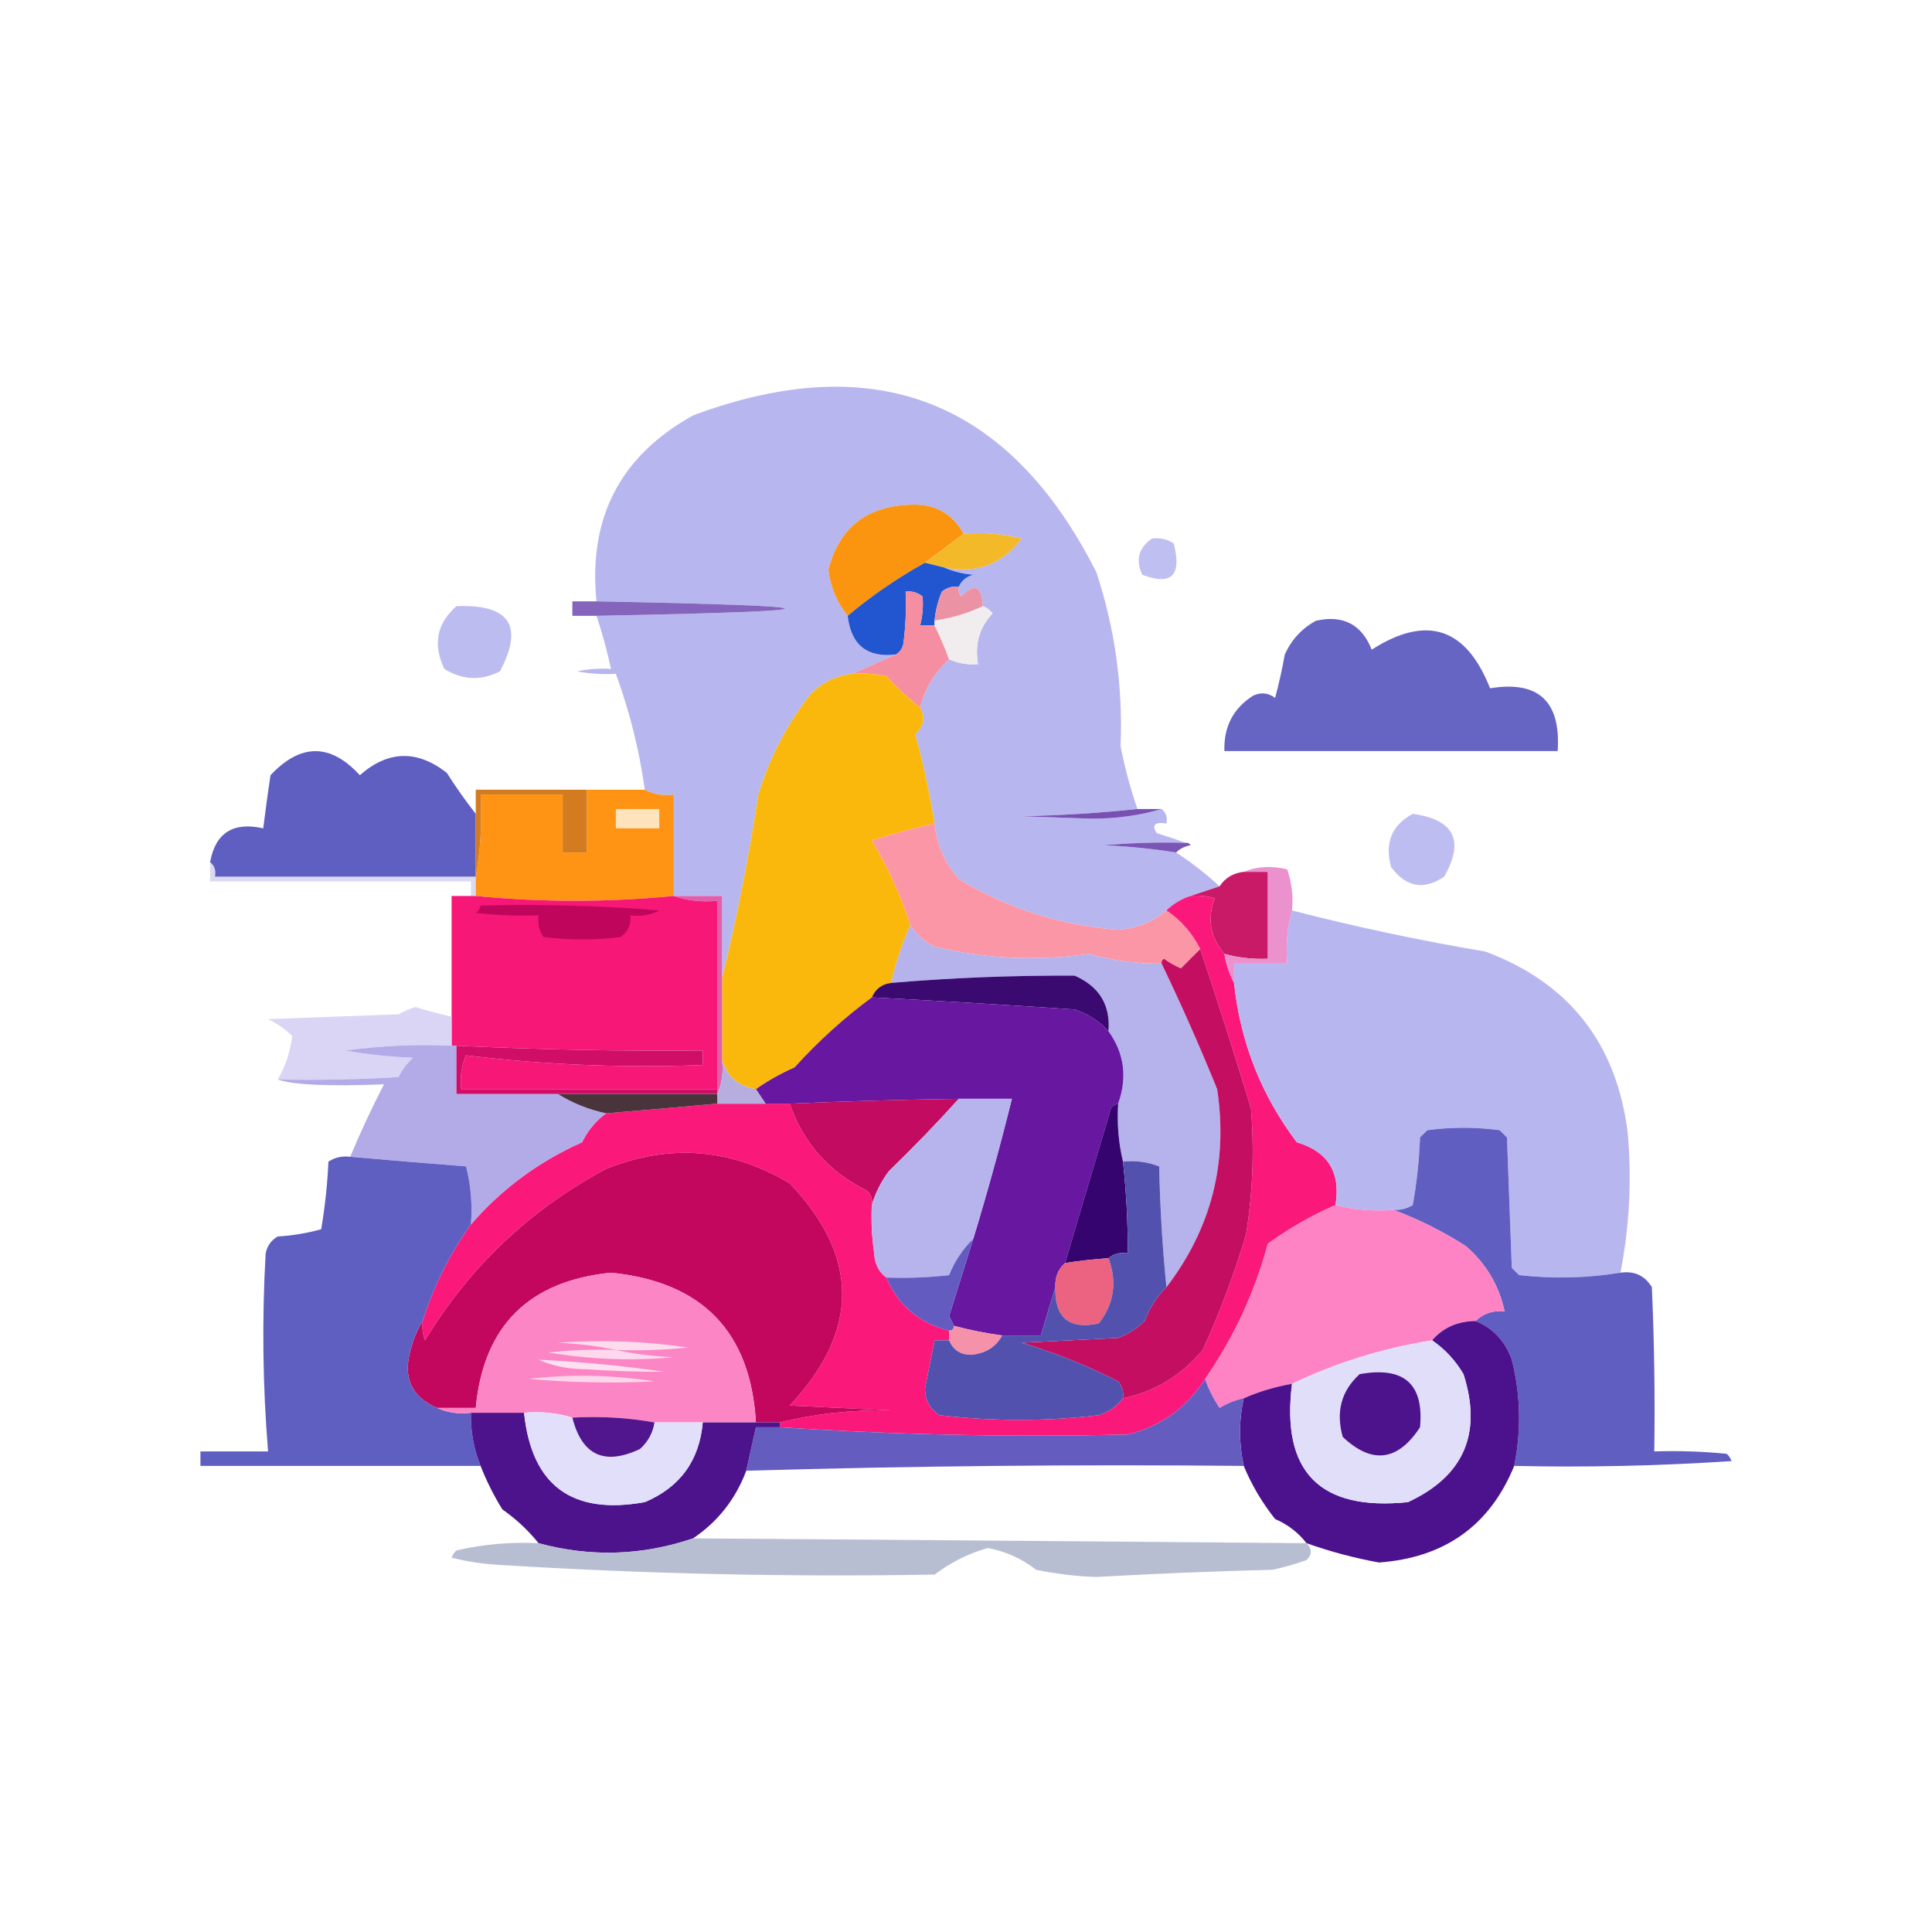 <?xml version="1.0" encoding="UTF-8"?>
<!DOCTYPE svg PUBLIC "-//W3C//DTD SVG 1.1//EN" "http://www.w3.org/Graphics/SVG/1.1/DTD/svg11.dtd">
<svg xmlns="http://www.w3.org/2000/svg" version="1.1" width="400px" height="400px" style="shape-rendering:geometricPrecision; text-rendering:geometricPrecision; image-rendering:optimizeQuality; fill-rule:evenodd; clip-rule:evenodd" xmlns:xlink="http://www.w3.org/1999/xlink">
<g><path style="opacity:0.995" fill="#b8b6ee" d="M 235.5,167.5 C 227.677,168.329 219.677,168.829 211.5,169C 216.333,169.167 221.167,169.333 226,169.5C 231.216,169.494 236.049,168.827 240.5,167.5C 241.404,168.209 241.737,169.209 241.5,170.5C 239.058,170.119 238.391,170.786 239.5,172.5C 241.631,173.169 243.631,173.835 245.5,174.5C 239.824,174.334 234.157,174.501 228.5,175C 233.582,175.219 238.582,175.719 243.5,176.5C 246.72,178.603 249.72,180.936 252.5,183.5C 250.5,184.167 248.5,184.833 246.5,185.5C 244.566,186.11 242.899,187.11 241.5,188.5C 238.678,190.904 235.345,192.238 231.5,192.5C 219.656,191.623 208.656,188.123 198.5,182C 195.594,178.689 193.927,174.856 193.5,170.5C 192.488,164.276 191.155,158.11 189.5,152C 191.286,150.317 191.619,148.484 190.5,146.5C 191.483,142.531 193.483,139.198 196.5,136.5C 198.379,137.341 200.379,137.675 202.5,137.5C 201.769,133.397 202.769,129.897 205.5,127C 204.956,126.283 204.289,125.783 203.5,125.5C 203.279,121.282 201.779,120.615 199,123.5C 198.536,122.906 198.369,122.239 198.5,121.5C 199.058,120.21 200.058,119.377 201.5,119C 199.292,118.809 197.292,118.309 195.5,117.5C 202.164,118.827 207.498,116.827 211.5,111.5C 207.555,110.509 203.555,110.176 199.5,110.5C 197.131,106.256 193.464,104.256 188.5,104.5C 179.377,104.802 173.71,109.302 171.5,118C 171.978,121.622 173.311,124.788 175.5,127.5C 176.209,133.549 179.542,136.215 185.5,135.5C 182.5,136.833 179.5,138.167 176.5,139.5C 173.231,139.884 170.397,141.218 168,143.5C 163.029,149.774 159.362,156.774 157,164.5C 155.04,177.419 152.54,190.086 149.5,202.5C 149.5,196.833 149.5,191.167 149.5,185.5C 146.167,185.5 142.833,185.5 139.5,185.5C 139.5,178.5 139.5,171.5 139.5,164.5C 137.265,164.795 135.265,164.461 133.5,163.5C 132.352,155.267 130.352,147.267 127.5,139.5C 124.813,139.664 122.146,139.497 119.5,139C 121.81,138.503 124.143,138.337 126.5,138.5C 125.697,134.761 124.697,131.095 123.5,127.5C 175.5,126.5 175.5,125.5 123.5,124.5C 121.752,107.213 128.419,94.38 143.5,86C 181.134,71.978 208.967,82.812 227,118.5C 230.844,130.172 232.51,142.172 232,154.5C 232.872,158.943 234.038,163.276 235.5,167.5 Z"/></g>
<g><path style="opacity:1" fill="#fb940e" d="M 199.5,110.5 C 196.833,112.5 194.167,114.5 191.5,116.5C 185.782,119.686 180.448,123.352 175.5,127.5C 173.311,124.788 171.978,121.622 171.5,118C 173.71,109.302 179.377,104.802 188.5,104.5C 193.464,104.256 197.131,106.256 199.5,110.5 Z"/></g>
<g><path style="opacity:1" fill="#f4b928" d="M 199.5,110.5 C 203.555,110.176 207.555,110.509 211.5,111.5C 207.498,116.827 202.164,118.827 195.5,117.5C 194.167,117.167 192.833,116.833 191.5,116.5C 194.167,114.5 196.833,112.5 199.5,110.5 Z"/></g>
<g><path style="opacity:0.977" fill="#bebef1" d="M 238.5,111.5 C 240.144,111.286 241.644,111.62 243,112.5C 244.725,119.144 242.558,121.311 236.5,119C 235.057,115.939 235.724,113.439 238.5,111.5 Z"/></g>
<g><path style="opacity:1" fill="#2156d0" d="M 191.5,116.5 C 192.833,116.833 194.167,117.167 195.5,117.5C 197.292,118.309 199.292,118.809 201.5,119C 200.058,119.377 199.058,120.21 198.5,121.5C 197.178,121.33 196.011,121.663 195,122.5C 194.187,124.436 193.687,126.436 193.5,128.5C 193.5,128.833 193.5,129.167 193.5,129.5C 192.5,129.5 191.5,129.5 190.5,129.5C 191.014,127.488 191.18,125.488 191,123.5C 189.989,122.663 188.822,122.33 187.5,122.5C 187.665,126.182 187.499,129.848 187,133.5C 186.722,134.416 186.222,135.082 185.5,135.5C 179.542,136.215 176.209,133.549 175.5,127.5C 180.448,123.352 185.782,119.686 191.5,116.5 Z"/></g>
<g><path style="opacity:1" fill="#eb92a5" d="M 198.5,121.5 C 198.369,122.239 198.536,122.906 199,123.5C 201.779,120.615 203.279,121.282 203.5,125.5C 200.373,126.997 197.04,127.997 193.5,128.5C 193.687,126.436 194.187,124.436 195,122.5C 196.011,121.663 197.178,121.33 198.5,121.5 Z"/></g>
<g><path style="opacity:0.967" fill="#bbbaf0" d="M 94.5,125.5 C 105.515,125.065 108.515,129.565 103.5,139C 99.584,140.987 95.75,140.821 92,138.5C 89.578,133.445 90.411,129.111 94.5,125.5 Z"/></g>
<g><path style="opacity:1" fill="#8564bc" d="M 123.5,124.5 C 175.5,125.5 175.5,126.5 123.5,127.5C 121.833,127.5 120.167,127.5 118.5,127.5C 118.5,126.5 118.5,125.5 118.5,124.5C 120.167,124.5 121.833,124.5 123.5,124.5 Z"/></g>
<g><path style="opacity:1" fill="#f48ea0" d="M 193.5,129.5 C 194.656,131.824 195.656,134.157 196.5,136.5C 193.483,139.198 191.483,142.531 190.5,146.5C 188.037,144.539 185.703,142.372 183.5,140C 181.19,139.503 178.857,139.337 176.5,139.5C 179.5,138.167 182.5,136.833 185.5,135.5C 186.222,135.082 186.722,134.416 187,133.5C 187.499,129.848 187.665,126.182 187.5,122.5C 188.822,122.33 189.989,122.663 191,123.5C 191.18,125.488 191.014,127.488 190.5,129.5C 191.5,129.5 192.5,129.5 193.5,129.5 Z"/></g>
<g><path style="opacity:0.957" fill="#5f5ec1" d="M 272.5,128.5 C 278.093,127.281 281.926,129.281 284,134.5C 295.37,127.234 303.537,129.901 308.5,142.5C 318.522,140.862 323.189,145.196 322.5,155.5C 299.5,155.5 276.5,155.5 253.5,155.5C 253.338,150.455 255.338,146.622 259.5,144C 261.112,143.28 262.612,143.446 264,144.5C 264.794,141.529 265.461,138.529 266,135.5C 267.413,132.396 269.58,130.063 272.5,128.5 Z"/></g>
<g><path style="opacity:1" fill="#f1edee" d="M 203.5,125.5 C 204.289,125.783 204.956,126.283 205.5,127C 202.769,129.897 201.769,133.397 202.5,137.5C 200.379,137.675 198.379,137.341 196.5,136.5C 195.656,134.157 194.656,131.824 193.5,129.5C 193.5,129.167 193.5,128.833 193.5,128.5C 197.04,127.997 200.373,126.997 203.5,125.5 Z"/></g>
<g><path style="opacity:1" fill="#fab80d" d="M 176.5,139.5 C 178.857,139.337 181.19,139.503 183.5,140C 185.703,142.372 188.037,144.539 190.5,146.5C 191.619,148.484 191.286,150.317 189.5,152C 191.155,158.11 192.488,164.276 193.5,170.5C 189.118,171.477 184.784,172.643 180.5,174C 183.838,179.511 186.504,185.344 188.5,191.5C 186.834,195.185 185.501,199.185 184.5,203.5C 182.596,203.738 181.262,204.738 180.5,206.5C 174.758,210.735 169.425,215.568 164.5,221C 161.609,222.274 158.942,223.774 156.5,225.5C 152.914,224.911 150.58,222.911 149.5,219.5C 149.5,213.833 149.5,208.167 149.5,202.5C 152.54,190.086 155.04,177.419 157,164.5C 159.362,156.774 163.029,149.774 168,143.5C 170.397,141.218 173.231,139.884 176.5,139.5 Z"/></g>
<g><path style="opacity:0.996" fill="#5f5ec1" d="M 98.5,168.5 C 98.5,172.833 98.5,177.167 98.5,181.5C 80.5,181.5 62.5,181.5 44.5,181.5C 44.737,180.209 44.404,179.209 43.5,178.5C 44.596,172.439 48.263,170.105 54.5,171.5C 54.952,167.837 55.452,164.17 56,160.5C 62.251,153.858 68.418,153.858 74.5,160.5C 80.329,155.365 86.329,155.198 92.5,160C 94.399,162.988 96.399,165.821 98.5,168.5 Z"/></g>
<g><path style="opacity:1" fill="#fe9314" d="M 121.5,163.5 C 125.5,163.5 129.5,163.5 133.5,163.5C 135.265,164.461 137.265,164.795 139.5,164.5C 139.5,171.5 139.5,178.5 139.5,185.5C 125.833,186.833 112.167,186.833 98.5,185.5C 98.5,184.167 98.5,182.833 98.5,181.5C 99.489,176.025 99.822,170.358 99.5,164.5C 105.167,164.5 110.833,164.5 116.5,164.5C 116.5,168.5 116.5,172.5 116.5,176.5C 118.167,176.5 119.833,176.5 121.5,176.5C 121.5,172.167 121.5,167.833 121.5,163.5 Z"/></g>
<g><path style="opacity:1" fill="#d37b1f" d="M 121.5,163.5 C 121.5,167.833 121.5,172.167 121.5,176.5C 119.833,176.5 118.167,176.5 116.5,176.5C 116.5,172.5 116.5,168.5 116.5,164.5C 110.833,164.5 105.167,164.5 99.5,164.5C 99.822,170.358 99.489,176.025 98.5,181.5C 98.5,177.167 98.5,172.833 98.5,168.5C 98.5,166.833 98.5,165.167 98.5,163.5C 106.167,163.5 113.833,163.5 121.5,163.5 Z"/></g>
<g><path style="opacity:1" fill="#ffe3bc" d="M 127.5,167.5 C 130.5,167.5 133.5,167.5 136.5,167.5C 136.5,168.833 136.5,170.167 136.5,171.5C 133.5,171.5 130.5,171.5 127.5,171.5C 127.5,170.167 127.5,168.833 127.5,167.5 Z"/></g>
<g><path style="opacity:1" fill="#7750b2" d="M 235.5,167.5 C 237.167,167.5 238.833,167.5 240.5,167.5C 236.049,168.827 231.216,169.494 226,169.5C 221.167,169.333 216.333,169.167 211.5,169C 219.677,168.829 227.677,168.329 235.5,167.5 Z"/></g>
<g><path style="opacity:0.95" fill="#bbbaf1" d="M 292.5,168.5 C 301.099,169.698 303.266,174.032 299,181.5C 294.779,184.366 291.112,183.699 288,179.5C 286.651,174.485 288.151,170.818 292.5,168.5 Z"/></g>
<g><path style="opacity:1" fill="#fb96a6" d="M 193.5,170.5 C 193.927,174.856 195.594,178.689 198.5,182C 208.656,188.123 219.656,191.623 231.5,192.5C 235.345,192.238 238.678,190.904 241.5,188.5C 244.543,190.543 246.876,193.21 248.5,196.5C 247.173,197.8 245.84,199.133 244.5,200.5C 243.252,199.96 242.085,199.293 241,198.5C 240.601,198.728 240.435,199.062 240.5,199.5C 235.314,199.561 230.314,198.894 225.5,197.5C 214.743,199.041 204.076,198.541 193.5,196C 191.292,194.953 189.626,193.453 188.5,191.5C 186.504,185.344 183.838,179.511 180.5,174C 184.784,172.643 189.118,171.477 193.5,170.5 Z"/></g>
<g><path style="opacity:1" fill="#7b55b6" d="M 245.5,174.5 C 245.938,174.435 246.272,174.601 246.5,175C 245.263,175.232 244.263,175.732 243.5,176.5C 238.582,175.719 233.582,175.219 228.5,175C 234.157,174.501 239.824,174.334 245.5,174.5 Z"/></g>
<g><path style="opacity:0.291" fill="#8382d1" d="M 43.5,178.5 C 44.404,179.209 44.737,180.209 44.5,181.5C 62.5,181.5 80.5,181.5 98.5,181.5C 98.5,182.833 98.5,184.167 98.5,185.5C 98.167,185.5 97.833,185.5 97.5,185.5C 97.5,184.5 97.5,183.5 97.5,182.5C 79.5,182.5 61.5,182.5 43.5,182.5C 43.5,181.167 43.5,179.833 43.5,178.5 Z"/></g>
<g><path style="opacity:1" fill="#c91a67" d="M 257.5,180.5 C 259.167,180.5 260.833,180.5 262.5,180.5C 262.5,186.5 262.5,192.5 262.5,198.5C 259.43,198.632 256.43,198.299 253.5,197.5C 250.557,194.068 249.891,190.235 251.5,186C 249.866,185.506 248.199,185.34 246.5,185.5C 248.5,184.833 250.5,184.167 252.5,183.5C 253.659,181.75 255.326,180.75 257.5,180.5 Z"/></g>
<g><path style="opacity:1" fill="#fa197a" d="M 246.5,185.5 C 248.199,185.34 249.866,185.506 251.5,186C 249.891,190.235 250.557,194.068 253.5,197.5C 253.875,199.698 254.542,201.698 255.5,203.5C 256.791,215.741 261.124,226.741 268.5,236.5C 274.962,238.413 277.628,242.746 276.5,249.5C 271.608,251.617 266.941,254.284 262.5,257.5C 259.772,267.621 255.438,276.954 249.5,285.5C 245.7,291.467 240.367,295.3 233.5,297C 209.478,297.57 185.478,297.07 161.5,295.5C 161.5,295.167 161.5,294.833 161.5,294.5C 168.768,292.695 176.435,291.861 184.5,292C 177.5,291.667 170.5,291.333 163.5,291C 177.987,275.547 177.987,260.213 163.5,245C 151.331,237.731 138.664,236.731 125.5,242C 109.766,250.4 97.266,262.233 88,277.5C 87.51,276.207 87.343,274.873 87.5,273.5C 89.794,266.244 93.128,259.578 97.5,253.5C 103.89,246.135 111.557,240.468 120.5,236.5C 121.72,234.019 123.386,232.019 125.5,230.5C 133.266,229.863 140.933,229.196 148.5,228.5C 151.833,228.5 155.167,228.5 158.5,228.5C 160.167,228.5 161.833,228.5 163.5,228.5C 166.333,236.669 171.666,242.669 179.5,246.5C 180.386,247.325 180.719,248.325 180.5,249.5C 180.335,252.85 180.502,256.183 181,259.5C 181.099,261.653 181.933,263.319 183.5,264.5C 185.965,270.251 190.298,273.918 196.5,275.5C 196.5,276.167 196.5,276.833 196.5,277.5C 195.5,277.5 194.5,277.5 193.5,277.5C 192.84,280.825 192.174,284.158 191.5,287.5C 191.55,289.923 192.55,291.756 194.5,293C 205.535,294.298 216.535,294.298 227.5,293C 229.584,292.303 231.251,291.136 232.5,289.5C 239.11,288.107 244.61,284.774 249,279.5C 252.562,271.709 255.562,263.709 258,255.5C 259.368,246.87 259.702,238.203 259,229.5C 255.649,218.423 252.149,207.423 248.5,196.5C 246.876,193.21 244.543,190.543 241.5,188.5C 242.899,187.11 244.566,186.11 246.5,185.5 Z"/></g>
<g><path style="opacity:1" fill="#e05fad" d="M 139.5,185.5 C 142.833,185.5 146.167,185.5 149.5,185.5C 149.5,191.167 149.5,196.833 149.5,202.5C 149.5,208.167 149.5,213.833 149.5,219.5C 149.802,222.059 149.468,224.393 148.5,226.5C 148.5,226.167 148.5,225.833 148.5,225.5C 148.5,212.5 148.5,199.5 148.5,186.5C 145.287,186.81 142.287,186.477 139.5,185.5 Z"/></g>
<g><path style="opacity:1" fill="#f71776" d="M 97.5,185.5 C 97.833,185.5 98.167,185.5 98.5,185.5C 112.167,186.833 125.833,186.833 139.5,185.5C 142.287,186.477 145.287,186.81 148.5,186.5C 148.5,199.5 148.5,212.5 148.5,225.5C 130.833,225.5 113.167,225.5 95.5,225.5C 95.192,223.076 95.526,220.743 96.5,218.5C 112.662,220.465 128.995,221.132 145.5,220.5C 145.5,219.5 145.5,218.5 145.5,217.5C 128.487,217.65 111.487,217.316 94.5,216.5C 94.167,216.5 93.833,216.5 93.5,216.5C 93.5,214.5 93.5,212.5 93.5,210.5C 93.5,202.167 93.5,193.833 93.5,185.5C 94.833,185.5 96.167,185.5 97.5,185.5 Z"/></g>
<g><path style="opacity:1" fill="#bf065c" d="M 99.5,187.5 C 111.851,187.168 124.185,187.501 136.5,188.5C 134.604,189.466 132.604,189.799 130.5,189.5C 130.703,191.39 130.037,192.89 128.5,194C 123.167,194.667 117.833,194.667 112.5,194C 111.62,192.644 111.286,191.144 111.5,189.5C 107.154,189.666 102.821,189.499 98.5,189C 99.056,188.617 99.389,188.117 99.5,187.5 Z"/></g>
<g><path style="opacity:0.995" fill="#b8b6ef" d="M 267.5,188.5 C 280.668,191.901 294.001,194.734 307.5,197C 324.836,203.467 334.67,215.967 337,234.5C 337.862,244.252 337.362,253.918 335.5,263.5C 328.58,264.628 321.58,264.795 314.5,264C 314,263.5 313.5,263 313,262.5C 312.667,253.5 312.333,244.5 312,235.5C 311.5,235 311,234.5 310.5,234C 305.5,233.333 300.5,233.333 295.5,234C 295,234.5 294.5,235 294,235.5C 293.828,240.202 293.328,244.868 292.5,249.5C 291.264,250.246 289.93,250.579 288.5,250.5C 284.298,250.817 280.298,250.483 276.5,249.5C 277.628,242.746 274.962,238.413 268.5,236.5C 261.124,226.741 256.791,215.741 255.5,203.5C 255.5,202.167 255.5,200.833 255.5,199.5C 259.167,199.5 262.833,199.5 266.5,199.5C 266.185,195.629 266.518,191.962 267.5,188.5 Z"/></g>
<g><path style="opacity:1" fill="#b6b2eb" d="M 188.5,191.5 C 189.626,193.453 191.292,194.953 193.5,196C 204.076,198.541 214.743,199.041 225.5,197.5C 230.314,198.894 235.314,199.561 240.5,199.5C 244.582,208.003 248.415,216.669 252,225.5C 254.28,240.714 250.78,254.381 241.5,266.5C 240.671,258.343 240.171,250.01 240,241.5C 237.619,240.565 235.119,240.232 232.5,240.5C 231.57,236.6 231.237,232.6 231.5,228.5C 233.436,223.057 232.769,218.057 229.5,213.5C 229.929,208.075 227.596,204.242 222.5,202C 209.795,201.928 197.129,202.428 184.5,203.5C 185.501,199.185 186.834,195.185 188.5,191.5 Z"/></g>
<g><path style="opacity:1" fill="#c40e61" d="M 248.5,196.5 C 252.149,207.423 255.649,218.423 259,229.5C 259.702,238.203 259.368,246.87 258,255.5C 255.562,263.709 252.562,271.709 249,279.5C 244.61,284.774 239.11,288.107 232.5,289.5C 232.67,288.178 232.337,287.011 231.5,286C 225.103,282.73 218.436,280.064 211.5,278C 218.167,277.667 224.833,277.333 231.5,277C 233.587,276.208 235.421,275.041 237,273.5C 238.012,270.798 239.512,268.465 241.5,266.5C 250.78,254.381 254.28,240.714 252,225.5C 248.415,216.669 244.582,208.003 240.5,199.5C 240.435,199.062 240.601,198.728 241,198.5C 242.085,199.293 243.252,199.96 244.5,200.5C 245.84,199.133 247.173,197.8 248.5,196.5 Z"/></g>
<g><path style="opacity:1" fill="#ea91ce" d="M 257.5,180.5 C 260.304,179.362 263.304,179.195 266.5,180C 267.444,182.719 267.777,185.552 267.5,188.5C 266.518,191.962 266.185,195.629 266.5,199.5C 262.833,199.5 259.167,199.5 255.5,199.5C 255.5,200.833 255.5,202.167 255.5,203.5C 254.542,201.698 253.875,199.698 253.5,197.5C 256.43,198.299 259.43,198.632 262.5,198.5C 262.5,192.5 262.5,186.5 262.5,180.5C 260.833,180.5 259.167,180.5 257.5,180.5 Z"/></g>
<g><path style="opacity:1" fill="#3a0a70" d="M 229.5,213.5 C 227.567,211.404 225.233,209.904 222.5,209C 208.502,208.056 194.502,207.222 180.5,206.5C 181.262,204.738 182.596,203.738 184.5,203.5C 197.129,202.428 209.795,201.928 222.5,202C 227.596,204.242 229.929,208.075 229.5,213.5 Z"/></g>
<g><path style="opacity:1" fill="#6717a0" d="M 180.5,206.5 C 194.502,207.222 208.502,208.056 222.5,209C 225.233,209.904 227.567,211.404 229.5,213.5C 232.769,218.057 233.436,223.057 231.5,228.5C 230.883,228.611 230.383,228.944 230,229.5C 226.83,240.181 223.664,250.848 220.5,261.5C 219.069,262.78 218.402,264.447 218.5,266.5C 217.51,269.739 216.51,273.072 215.5,276.5C 212.833,276.5 210.167,276.5 207.5,276.5C 204.123,276.041 200.789,275.374 197.5,274.5C 197.196,273.85 196.863,273.183 196.5,272.5C 198.171,267.154 199.838,261.821 201.5,256.5C 204.42,246.901 207.086,237.234 209.5,227.5C 205.833,227.5 202.167,227.5 198.5,227.5C 186.827,227.667 175.161,228 163.5,228.5C 161.833,228.5 160.167,228.5 158.5,228.5C 157.833,227.5 157.167,226.5 156.5,225.5C 158.942,223.774 161.609,222.274 164.5,221C 169.425,215.568 174.758,210.735 180.5,206.5 Z"/></g>
<g><path style="opacity:0.948" fill="#d8d3f4" d="M 93.5,210.5 C 93.5,212.5 93.5,214.5 93.5,216.5C 86.136,216.169 78.803,216.503 71.5,217.5C 76.132,218.328 80.798,218.828 85.5,219C 84.257,220.154 83.257,221.488 82.5,223C 74.173,223.5 65.84,223.666 57.5,223.5C 59.086,220.798 60.086,217.798 60.5,214.5C 59.064,213.066 57.398,211.9 55.5,211C 64.5,210.667 73.5,210.333 82.5,210C 83.609,209.362 84.775,208.862 86,208.5C 88.497,209.249 90.997,209.916 93.5,210.5 Z"/></g>
<g><path style="opacity:0.998" fill="#b3abe8" d="M 93.5,216.5 C 93.833,216.5 94.167,216.5 94.5,216.5C 94.5,219.833 94.5,223.167 94.5,226.5C 101.5,226.5 108.5,226.5 115.5,226.5C 118.622,228.428 121.955,229.761 125.5,230.5C 123.386,232.019 121.72,234.019 120.5,236.5C 111.557,240.468 103.89,246.135 97.5,253.5C 97.824,249.445 97.491,245.445 96.5,241.5C 88.371,240.862 80.371,240.195 72.5,239.5C 74.65,234.368 76.983,229.368 79.5,224.5C 68.103,224.954 60.769,224.621 57.5,223.5C 65.84,223.666 74.173,223.5 82.5,223C 83.257,221.488 84.257,220.154 85.5,219C 80.798,218.828 76.132,218.328 71.5,217.5C 78.803,216.503 86.136,216.169 93.5,216.5 Z"/></g>
<g><path style="opacity:1" fill="#d00e68" d="M 94.5,216.5 C 111.487,217.316 128.487,217.65 145.5,217.5C 145.5,218.5 145.5,219.5 145.5,220.5C 128.995,221.132 112.662,220.465 96.5,218.5C 95.526,220.743 95.192,223.076 95.5,225.5C 113.167,225.5 130.833,225.5 148.5,225.5C 148.5,225.833 148.5,226.167 148.5,226.5C 137.5,226.5 126.5,226.5 115.5,226.5C 108.5,226.5 101.5,226.5 94.5,226.5C 94.5,223.167 94.5,219.833 94.5,216.5 Z"/></g>
<g><path style="opacity:0.998" fill="#b7aedf" d="M 149.5,219.5 C 150.58,222.911 152.914,224.911 156.5,225.5C 157.167,226.5 157.833,227.5 158.5,228.5C 155.167,228.5 151.833,228.5 148.5,228.5C 148.5,227.833 148.5,227.167 148.5,226.5C 149.468,224.393 149.802,222.059 149.5,219.5 Z"/></g>
<g><path style="opacity:1" fill="#4a343c" d="M 115.5,226.5 C 126.5,226.5 137.5,226.5 148.5,226.5C 148.5,227.167 148.5,227.833 148.5,228.5C 140.933,229.196 133.266,229.863 125.5,230.5C 121.955,229.761 118.622,228.428 115.5,226.5 Z"/></g>
<g><path style="opacity:1" fill="#c20b61" d="M 198.5,227.5 C 193.919,232.584 189.085,237.584 184,242.5C 182.384,244.713 181.217,247.047 180.5,249.5C 180.719,248.325 180.386,247.325 179.5,246.5C 171.666,242.669 166.333,236.669 163.5,228.5C 175.161,228 186.827,227.667 198.5,227.5 Z"/></g>
<g><path style="opacity:1" fill="#b7b3ed" d="M 198.5,227.5 C 202.167,227.5 205.833,227.5 209.5,227.5C 207.086,237.234 204.42,246.901 201.5,256.5C 199.331,258.598 197.665,261.098 196.5,264C 192.179,264.499 187.846,264.666 183.5,264.5C 181.933,263.319 181.099,261.653 181,259.5C 180.502,256.183 180.335,252.85 180.5,249.5C 181.217,247.047 182.384,244.713 184,242.5C 189.085,237.584 193.919,232.584 198.5,227.5 Z"/></g>
<g><path style="opacity:1" fill="#36046e" d="M 231.5,228.5 C 231.237,232.6 231.57,236.6 232.5,240.5C 233.19,246.81 233.524,253.143 233.5,259.5C 231.901,259.232 230.568,259.566 229.5,260.5C 226.482,260.704 223.482,261.037 220.5,261.5C 223.664,250.848 226.83,240.181 230,229.5C 230.383,228.944 230.883,228.611 231.5,228.5 Z"/></g>
<g><path style="opacity:1" fill="#605ec1" d="M 335.5,263.5 C 338.368,263.085 340.535,264.085 342,266.5C 342.5,277.828 342.667,289.162 342.5,300.5C 347.511,300.334 352.511,300.501 357.5,301C 357.957,301.414 358.291,301.914 358.5,302.5C 343.515,303.499 328.515,303.833 313.5,303.5C 314.997,296.127 314.83,288.794 313,281.5C 311.599,277.619 309.099,274.953 305.5,273.5C 307.102,271.926 309.102,271.259 311.5,271.5C 310.375,266.181 307.709,261.681 303.5,258C 298.687,254.927 293.687,252.427 288.5,250.5C 289.93,250.579 291.264,250.246 292.5,249.5C 293.328,244.868 293.828,240.202 294,235.5C 294.5,235 295,234.5 295.5,234C 300.5,233.333 305.5,233.333 310.5,234C 311,234.5 311.5,235 312,235.5C 312.333,244.5 312.667,253.5 313,262.5C 313.5,263 314,263.5 314.5,264C 321.58,264.795 328.58,264.628 335.5,263.5 Z"/></g>
<g><path style="opacity:1" fill="#c3075e" d="M 161.5,294.5 C 159.833,294.5 158.167,294.5 156.5,294.5C 155.416,275.746 145.416,265.413 126.5,263.5C 109.438,265.228 100.105,274.561 98.5,291.5C 95.833,291.5 93.167,291.5 90.5,291.5C 85.204,289.234 83.37,285.234 85,279.5C 85.566,277.277 86.4,275.277 87.5,273.5C 87.343,274.873 87.51,276.207 88,277.5C 97.266,262.233 109.766,250.4 125.5,242C 138.664,236.731 151.331,237.731 163.5,245C 177.987,260.213 177.987,275.547 163.5,291C 170.5,291.333 177.5,291.667 184.5,292C 176.435,291.861 168.768,292.695 161.5,294.5 Z"/></g>
<g><path style="opacity:1" fill="#5f5ec1" d="M 72.5,239.5 C 80.371,240.195 88.371,240.862 96.5,241.5C 97.491,245.445 97.824,249.445 97.5,253.5C 93.128,259.578 89.794,266.244 87.5,273.5C 86.4,275.277 85.566,277.277 85,279.5C 83.37,285.234 85.204,289.234 90.5,291.5C 92.607,292.468 94.941,292.802 97.5,292.5C 97.416,296.331 98.082,299.998 99.5,303.5C 80.167,303.5 60.833,303.5 41.5,303.5C 41.5,302.5 41.5,301.5 41.5,300.5C 46.167,300.5 50.833,300.5 55.5,300.5C 54.387,286.866 54.22,273.199 55,259.5C 55.318,257.939 56.151,256.772 57.5,256C 60.553,255.821 63.553,255.321 66.5,254.5C 67.279,249.887 67.779,245.22 68,240.5C 69.356,239.62 70.856,239.286 72.5,239.5 Z"/></g>
<g><path style="opacity:1" fill="#fd83c4" d="M 276.5,249.5 C 280.298,250.483 284.298,250.817 288.5,250.5C 293.687,252.427 298.687,254.927 303.5,258C 307.709,261.681 310.375,266.181 311.5,271.5C 309.102,271.259 307.102,271.926 305.5,273.5C 301.764,273.541 298.764,274.874 296.5,277.5C 286.329,279.122 276.662,282.122 267.5,286.5C 264.037,287.099 260.704,288.099 257.5,289.5C 255.742,289.877 254.075,290.544 252.5,291.5C 251.199,289.556 250.199,287.556 249.5,285.5C 255.438,276.954 259.772,267.621 262.5,257.5C 266.941,254.284 271.608,251.617 276.5,249.5 Z"/></g>
<g><path style="opacity:1" fill="#eb6380" d="M 229.5,260.5 C 231.324,265.415 230.657,269.915 227.5,274C 221.32,275.32 218.32,272.82 218.5,266.5C 218.402,264.447 219.069,262.78 220.5,261.5C 223.482,261.037 226.482,260.704 229.5,260.5 Z"/></g>
<g><path style="opacity:1" fill="#635bbf" d="M 201.5,256.5 C 199.838,261.821 198.171,267.154 196.5,272.5C 196.863,273.183 197.196,273.85 197.5,274.5C 197.5,275.167 197.167,275.5 196.5,275.5C 190.298,273.918 185.965,270.251 183.5,264.5C 187.846,264.666 192.179,264.499 196.5,264C 197.665,261.098 199.331,258.598 201.5,256.5 Z"/></g>
<g><path style="opacity:1" fill="#fc85c5" d="M 156.5,294.5 C 152.833,294.5 149.167,294.5 145.5,294.5C 142.167,294.5 138.833,294.5 135.5,294.5C 130.025,293.511 124.358,293.178 118.5,293.5C 115.375,292.521 112.042,292.187 108.5,292.5C 104.833,292.5 101.167,292.5 97.5,292.5C 94.941,292.802 92.607,292.468 90.5,291.5C 93.167,291.5 95.833,291.5 98.5,291.5C 100.105,274.561 109.438,265.228 126.5,263.5C 145.416,265.413 155.416,275.746 156.5,294.5 Z"/></g>
<g><path style="opacity:1" fill="#4c128d" d="M 305.5,273.5 C 309.099,274.953 311.599,277.619 313,281.5C 314.83,288.794 314.997,296.127 313.5,303.5C 308.457,315.838 299.124,322.505 285.5,323.5C 280.362,322.563 275.362,321.23 270.5,319.5C 268.798,317.306 266.631,315.64 264,314.5C 261.308,311.112 259.141,307.445 257.5,303.5C 256.484,298.77 256.484,294.104 257.5,289.5C 260.704,288.099 264.037,287.099 267.5,286.5C 265.213,304.713 273.213,312.879 291.5,311C 303.076,305.621 306.91,296.788 303,284.5C 301.334,281.669 299.168,279.336 296.5,277.5C 298.764,274.874 301.764,273.541 305.5,273.5 Z"/></g>
<g><path style="opacity:1" fill="#f592a9" d="M 197.5,274.5 C 200.789,275.374 204.123,276.041 207.5,276.5C 206.159,278.932 203.992,280.266 201,280.5C 198.817,280.478 197.317,279.478 196.5,277.5C 196.5,276.833 196.5,276.167 196.5,275.5C 197.167,275.5 197.5,275.167 197.5,274.5 Z"/></g>
<g><path style="opacity:1" fill="#e1defa" d="M 296.5,277.5 C 299.168,279.336 301.334,281.669 303,284.5C 306.91,296.788 303.076,305.621 291.5,311C 273.213,312.879 265.213,304.713 267.5,286.5C 276.662,282.122 286.329,279.122 296.5,277.5 Z"/></g>
<g><path style="opacity:1" fill="#fedcee" d="M 127.5,279.5 C 123.688,278.676 119.688,278.176 115.5,278C 124.532,277.335 133.532,277.668 142.5,279C 137.511,279.499 132.511,279.666 127.5,279.5 Z"/></g>
<g><path style="opacity:1" fill="#5252ae" d="M 232.5,240.5 C 235.119,240.232 237.619,240.565 240,241.5C 240.171,250.01 240.671,258.343 241.5,266.5C 239.512,268.465 238.012,270.798 237,273.5C 235.421,275.041 233.587,276.208 231.5,277C 224.833,277.333 218.167,277.667 211.5,278C 218.436,280.064 225.103,282.73 231.5,286C 232.337,287.011 232.67,288.178 232.5,289.5C 231.251,291.136 229.584,292.303 227.5,293C 216.535,294.298 205.535,294.298 194.5,293C 192.55,291.756 191.55,289.923 191.5,287.5C 192.174,284.158 192.84,280.825 193.5,277.5C 194.5,277.5 195.5,277.5 196.5,277.5C 197.317,279.478 198.817,280.478 201,280.5C 203.992,280.266 206.159,278.932 207.5,276.5C 210.167,276.5 212.833,276.5 215.5,276.5C 216.51,273.072 217.51,269.739 218.5,266.5C 218.32,272.82 221.32,275.32 227.5,274C 230.657,269.915 231.324,265.415 229.5,260.5C 230.568,259.566 231.901,259.232 233.5,259.5C 233.524,253.143 233.19,246.81 232.5,240.5 Z"/></g>
<g><path style="opacity:1" fill="#fed9ed" d="M 127.5,279.5 C 131.312,280.324 135.312,280.824 139.5,281C 130.787,281.798 122.12,281.464 113.5,280C 118.155,279.501 122.821,279.334 127.5,279.5 Z"/></g>
<g><path style="opacity:1" fill="#fee0f0" d="M 111.5,281.5 C 120.245,281.935 128.912,282.769 137.5,284C 132.189,284.035 126.855,283.868 121.5,283.5C 117.761,283.486 114.428,282.82 111.5,281.5 Z"/></g>
<g><path style="opacity:1" fill="#4d138d" d="M 281.5,284.5 C 290.679,282.856 294.846,286.523 294,295.5C 289.392,302.54 284.059,303.207 278,297.5C 276.539,292.284 277.705,287.95 281.5,284.5 Z"/></g>
<g><path style="opacity:1" fill="#fed6eb" d="M 109.5,285.5 C 118.018,284.471 126.685,284.637 135.5,286C 126.826,286.416 118.159,286.25 109.5,285.5 Z"/></g>
<g><path style="opacity:1" fill="#645dbf" d="M 249.5,285.5 C 250.199,287.556 251.199,289.556 252.5,291.5C 254.075,290.544 255.742,289.877 257.5,289.5C 256.484,294.104 256.484,298.77 257.5,303.5C 223.094,303.174 188.76,303.507 154.5,304.5C 155.167,301.5 155.833,298.5 156.5,295.5C 158.167,295.5 159.833,295.5 161.5,295.5C 185.478,297.07 209.478,297.57 233.5,297C 240.367,295.3 245.7,291.467 249.5,285.5 Z"/></g>
<g><path style="opacity:1" fill="#4d138d" d="M 97.5,292.5 C 101.167,292.5 104.833,292.5 108.5,292.5C 110.072,307.553 118.405,313.719 133.5,311C 140.798,307.906 144.798,302.406 145.5,294.5C 149.167,294.5 152.833,294.5 156.5,294.5C 158.167,294.5 159.833,294.5 161.5,294.5C 161.5,294.833 161.5,295.167 161.5,295.5C 159.833,295.5 158.167,295.5 156.5,295.5C 155.833,298.5 155.167,301.5 154.5,304.5C 152.321,310.345 148.654,315.011 143.5,318.5C 132.944,322.086 122.277,322.42 111.5,319.5C 109.36,316.835 106.86,314.502 104,312.5C 102.192,309.562 100.692,306.562 99.5,303.5C 98.082,299.998 97.416,296.331 97.5,292.5 Z"/></g>
<g><path style="opacity:1" fill="#e2dffa" d="M 108.5,292.5 C 112.042,292.187 115.375,292.521 118.5,293.5C 120.469,301.317 125.135,303.483 132.5,300C 134.16,298.512 135.16,296.679 135.5,294.5C 138.833,294.5 142.167,294.5 145.5,294.5C 144.798,302.406 140.798,307.906 133.5,311C 118.405,313.719 110.072,307.553 108.5,292.5 Z"/></g>
<g><path style="opacity:1" fill="#51158e" d="M 118.5,293.5 C 124.358,293.178 130.025,293.511 135.5,294.5C 135.16,296.679 134.16,298.512 132.5,300C 125.135,303.483 120.469,301.317 118.5,293.5 Z"/></g>
<g><path style="opacity:0.909" fill="#b1b8cd" d="M 143.5,318.5 C 185.783,318.803 228.116,319.136 270.5,319.5C 271.684,320.688 271.684,321.855 270.5,323C 268.212,323.822 265.878,324.489 263.5,325C 251.324,325.311 239.158,325.811 227,326.5C 222.79,326.356 218.624,325.856 214.5,325C 211.532,322.683 208.199,321.183 204.5,320.5C 200.519,321.634 196.852,323.467 193.5,326C 163.477,326.528 133.477,325.861 103.5,324C 100.118,323.824 96.785,323.324 93.5,322.5C 93.709,321.914 94.043,321.414 94.5,321C 100.088,319.711 105.755,319.211 111.5,319.5C 122.277,322.42 132.944,322.086 143.5,318.5 Z"/></g>
</svg>
